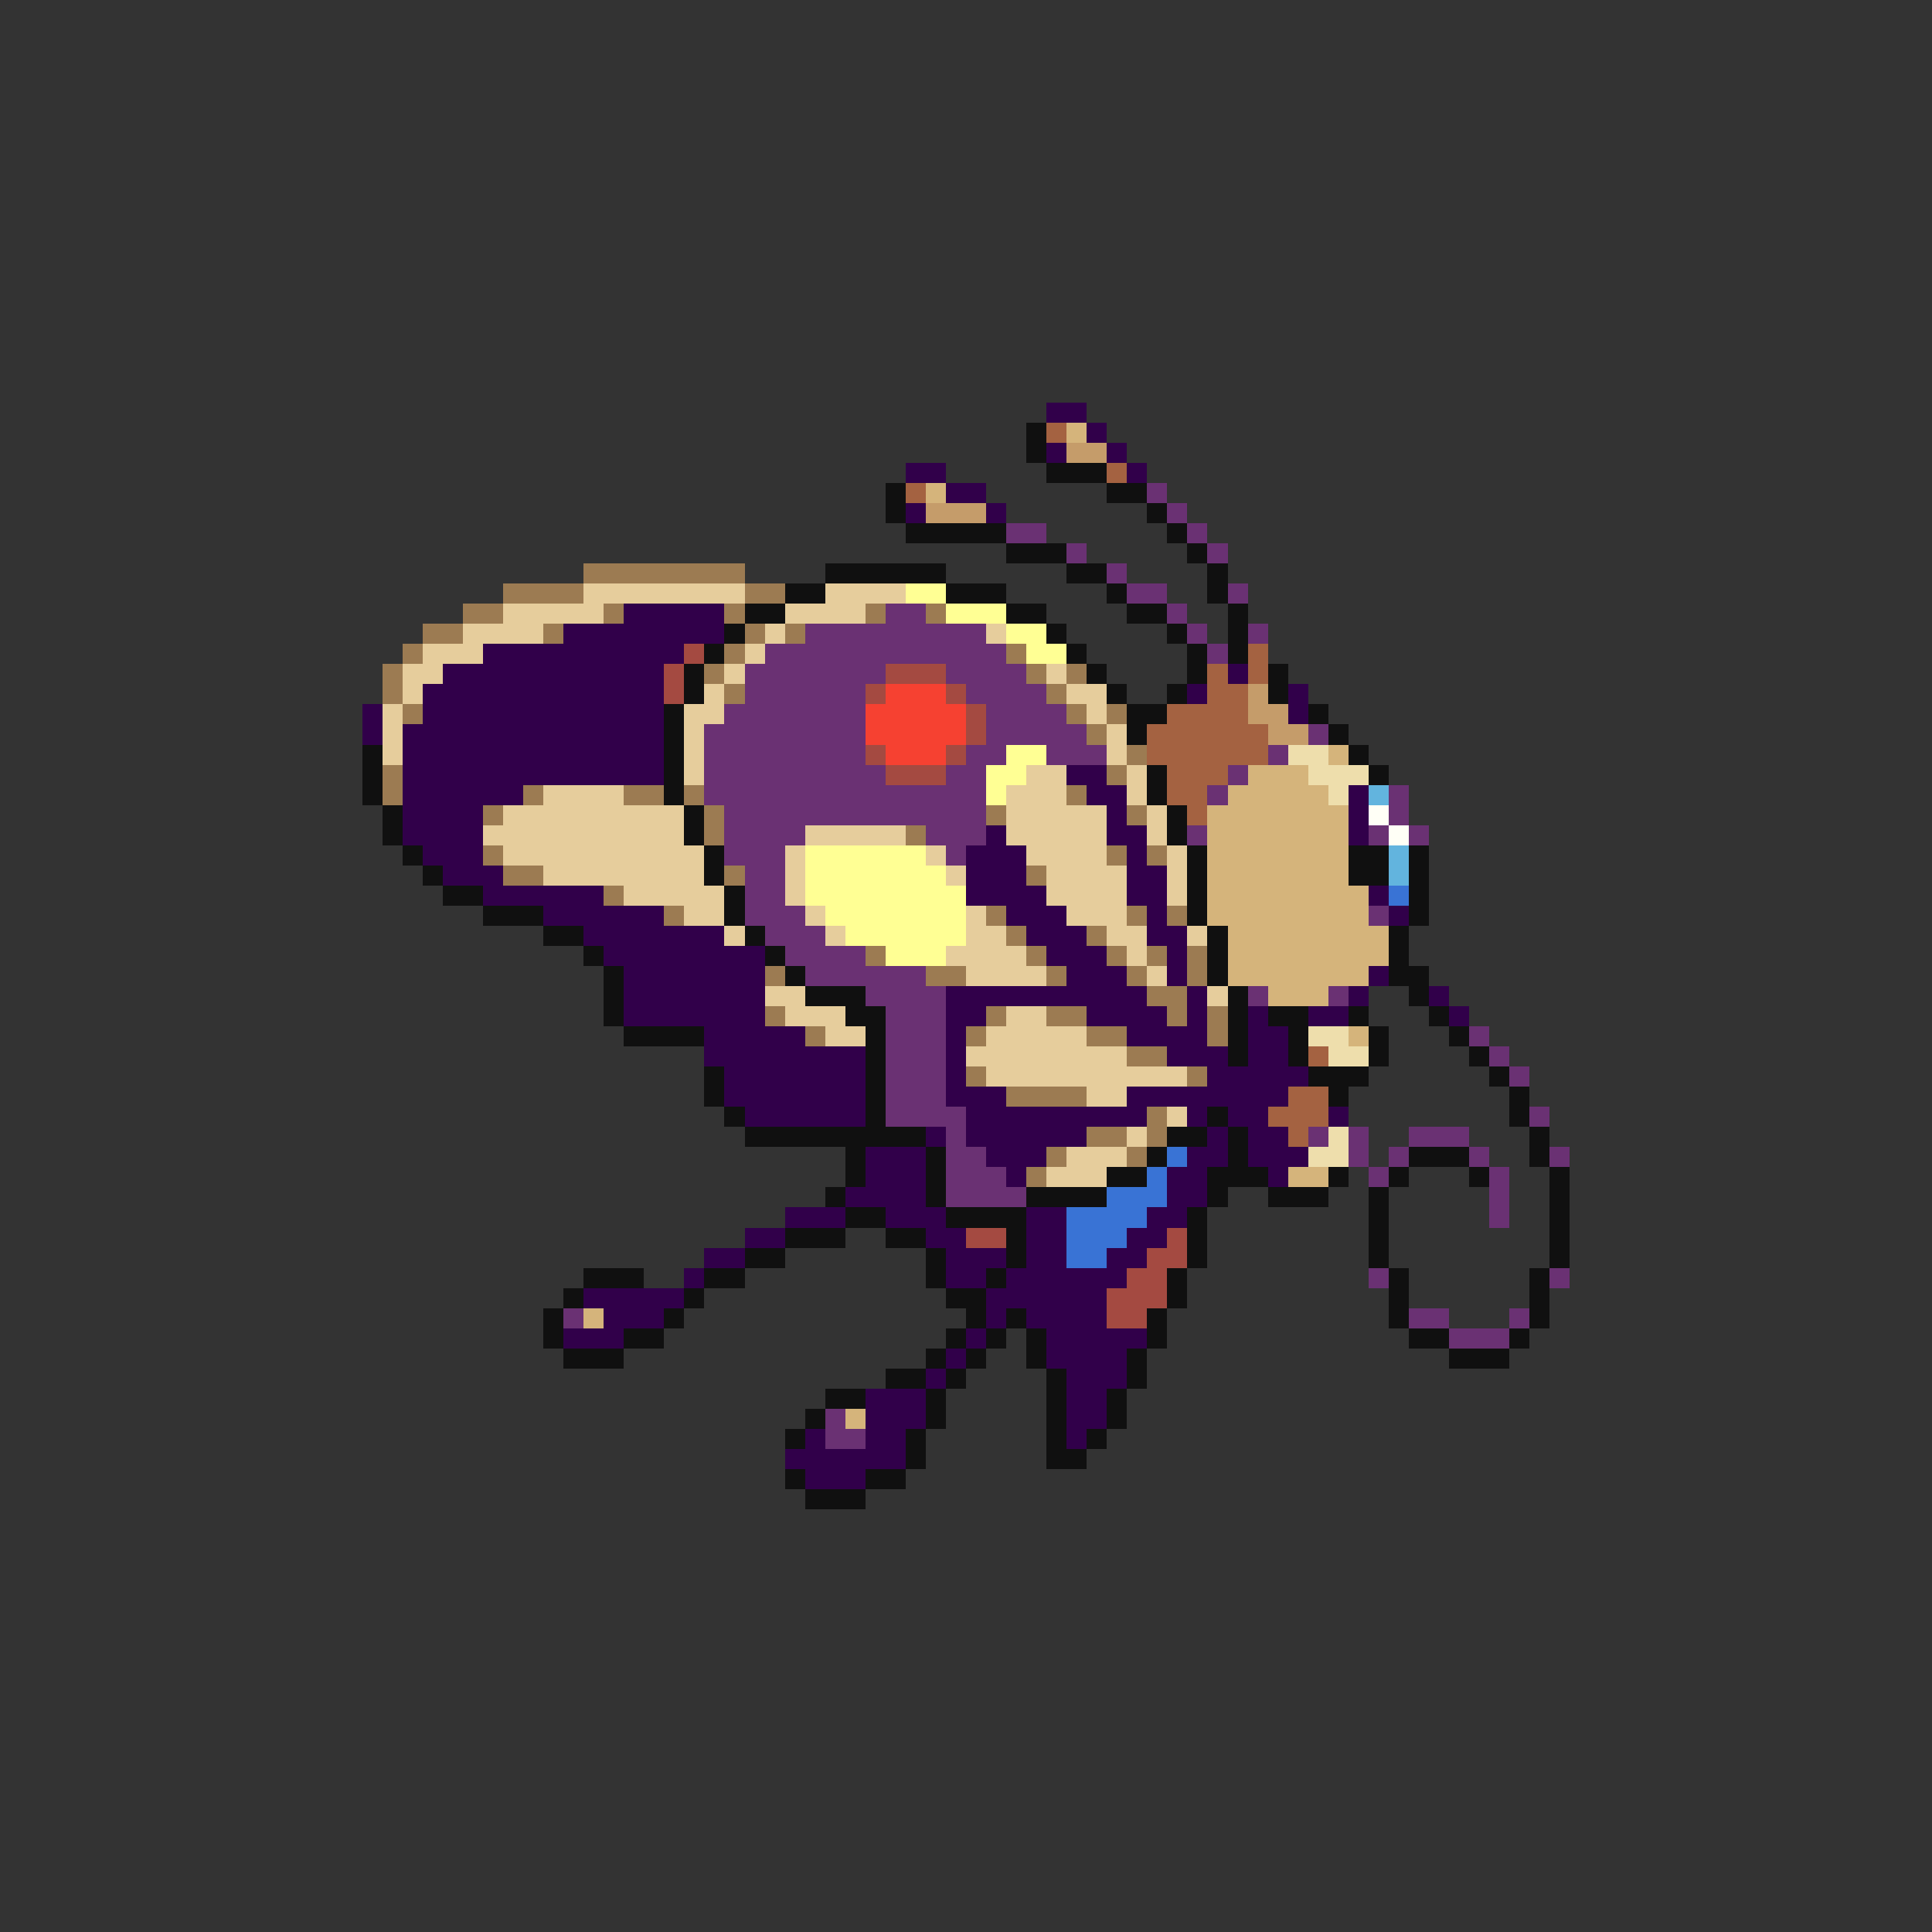 <svg xmlns="http://www.w3.org/2000/svg" viewBox="0 -0.5 96 96" shape-rendering="crispEdges">
<rect x="0" y="-0.5" width="96" height="96" fill="#333333" stroke="none"/>
<path stroke="#31004a" d="M52 20h2M54 21h1M52 22h1M55 22h1M45 23h2M56 23h1M47 24h2M45 25h1M49 25h1M31 30h5M28 31h8M24 32h10M22 33h11M61 33h1M21 34h12M59 34h1M64 34h1M18 35h1M21 35h12M64 35h1M18 36h1M20 36h13M20 37h13M20 38h13M53 38h2M20 39h6M54 39h2M67 39h1M20 40h4M55 40h1M67 40h1M20 41h4M49 41h1M55 41h2M67 41h1M21 42h3M48 42h3M56 42h1M22 43h3M48 43h3M56 43h2M24 44h6M48 44h4M56 44h2M68 44h1M27 45h6M50 45h3M57 45h1M69 45h1M29 46h7M51 46h3M57 46h2M30 47h8M52 47h3M58 47h1M31 48h7M53 48h3M58 48h1M68 48h1M31 49h7M47 49h10M59 49h1M67 49h1M71 49h1M31 50h7M47 50h2M54 50h4M59 50h1M62 50h1M65 50h2M72 50h1M35 51h5M47 51h1M56 51h4M62 51h2M35 52h8M47 52h1M58 52h3M62 52h2M36 53h7M47 53h1M60 53h5M36 54h7M47 54h3M56 54h8M37 55h6M48 55h9M59 55h1M61 55h2M66 55h1M46 56h1M48 56h6M60 56h1M62 56h2M43 57h3M49 57h3M59 57h2M62 57h3M43 58h3M50 58h1M58 58h2M63 58h1M42 59h4M58 59h2M39 60h3M44 60h3M51 60h2M57 60h2M37 61h2M46 61h2M51 61h2M56 61h2M35 62h2M47 62h3M51 62h2M55 62h2M34 63h1M47 63h2M50 63h6M29 64h5M49 64h6M30 65h3M49 65h1M51 65h4M28 66h3M48 66h1M52 66h5M47 67h1M52 67h4M46 68h1M53 68h3M43 69h3M53 69h2M43 70h3M53 70h2M40 71h1M43 71h2M53 71h1M39 72h6M40 73h3" />
<path stroke="#101010" d="M51 21h1M51 22h1M52 23h3M44 24h1M55 24h2M44 25h1M57 25h1M45 26h5M58 26h1M50 27h3M59 27h1M41 28h6M53 28h2M60 28h1M39 29h2M47 29h3M55 29h1M60 29h1M37 30h2M50 30h2M56 30h2M61 30h1M36 31h1M52 31h1M58 31h1M61 31h1M35 32h1M53 32h1M59 32h1M61 32h1M34 33h1M54 33h1M59 33h1M63 33h1M34 34h1M55 34h1M58 34h1M63 34h1M33 35h1M56 35h2M65 35h1M33 36h1M56 36h1M66 36h1M18 37h1M33 37h1M67 37h1M18 38h1M33 38h1M57 38h1M68 38h1M18 39h1M33 39h1M57 39h1M19 40h1M34 40h1M58 40h1M19 41h1M34 41h1M58 41h1M20 42h1M35 42h1M59 42h1M67 42h2M70 42h1M21 43h1M35 43h1M59 43h1M67 43h2M70 43h1M22 44h2M36 44h1M59 44h1M70 44h1M24 45h3M36 45h1M59 45h1M70 45h1M27 46h2M37 46h1M60 46h1M69 46h1M29 47h1M38 47h1M60 47h1M69 47h1M30 48h1M39 48h1M60 48h1M69 48h2M30 49h1M40 49h3M61 49h1M70 49h1M30 50h1M42 50h2M61 50h1M63 50h2M67 50h1M71 50h1M31 51h4M43 51h1M61 51h1M64 51h1M68 51h1M72 51h1M43 52h1M61 52h1M64 52h1M68 52h1M73 52h1M35 53h1M43 53h1M65 53h3M74 53h1M35 54h1M43 54h1M66 54h1M75 54h1M36 55h1M43 55h1M60 55h1M75 55h1M37 56h9M58 56h2M61 56h1M76 56h1M42 57h1M46 57h1M57 57h1M61 57h1M70 57h3M76 57h1M42 58h1M46 58h1M55 58h2M60 58h3M66 58h1M69 58h1M73 58h1M77 58h1M41 59h1M46 59h1M51 59h4M60 59h1M63 59h3M68 59h1M77 59h1M42 60h2M47 60h4M59 60h1M68 60h1M77 60h1M39 61h3M44 61h2M50 61h1M59 61h1M68 61h1M77 61h1M37 62h2M46 62h1M50 62h1M59 62h1M68 62h1M77 62h1M29 63h3M35 63h2M46 63h1M49 63h1M58 63h1M69 63h1M76 63h1M28 64h1M34 64h1M47 64h2M58 64h1M69 64h1M76 64h1M27 65h1M33 65h1M48 65h1M50 65h1M57 65h1M69 65h1M76 65h1M27 66h1M31 66h2M47 66h1M49 66h1M51 66h1M57 66h1M70 66h2M75 66h1M28 67h3M46 67h1M48 67h1M51 67h1M56 67h1M72 67h3M44 68h2M47 68h1M52 68h1M56 68h1M41 69h2M46 69h1M52 69h1M55 69h1M40 70h1M46 70h1M52 70h1M55 70h1M39 71h1M45 71h1M52 71h1M54 71h1M45 72h1M52 72h2M39 73h1M43 73h2M40 74h3" />
<path stroke="#a46241" d="M52 21h1M55 23h1M45 24h1M62 32h1M60 33h1M62 33h1M60 34h2M58 35h4M57 36h6M57 37h6M58 38h3M58 39h2M59 40h1M65 52h1M64 54h2M63 55h3M64 56h1" />
<path stroke="#d5b47b" d="M53 21h1M46 24h1M66 37h1M62 38h3M61 39h5M60 40h7M60 41h7M60 42h7M60 43h7M60 44h8M60 45h8M61 46h8M61 47h8M61 48h7M63 49h3M67 51h1M64 58h2M29 65h1M42 70h1" />
<path stroke="#c59c6a" d="M53 22h2M46 25h3M62 34h1M62 35h2M63 36h2" />
<path stroke="#6a3173" d="M57 24h1M58 25h1M50 26h2M59 26h1M53 27h1M60 27h1M55 28h1M56 29h2M61 29h1M44 30h2M58 30h1M40 31h9M59 31h1M62 31h1M38 32h12M60 32h1M37 33h7M47 33h4M37 34h6M48 34h4M36 35h7M49 35h4M35 36h8M49 36h5M65 36h1M35 37h8M48 37h2M52 37h3M63 37h1M35 38h9M47 38h2M61 38h1M35 39h14M60 39h1M69 39h1M36 40h13M69 40h1M36 41h4M46 41h3M59 41h1M68 41h1M70 41h1M36 42h3M47 42h1M37 43h2M37 44h2M37 45h3M68 45h1M38 46h3M39 47h4M40 48h6M43 49h4M62 49h1M66 49h1M44 50h3M44 51h3M73 51h1M44 52h3M74 52h1M44 53h3M75 53h1M44 54h3M44 55h4M76 55h1M47 56h1M65 56h1M67 56h1M70 56h3M47 57h2M67 57h1M69 57h1M73 57h1M77 57h1M47 58h3M68 58h1M74 58h1M47 59h4M74 59h1M74 60h1M68 63h1M77 63h1M28 65h1M70 65h2M75 65h1M72 66h3M41 70h1M41 71h2" />
<path stroke="#9c7b52" d="M29 28h8M25 29h4M37 29h2M23 30h2M30 30h1M36 30h1M43 30h1M46 30h1M21 31h2M27 31h1M37 31h1M39 31h1M20 32h1M36 32h1M50 32h1M19 33h1M35 33h1M51 33h1M53 33h1M19 34h1M36 34h1M52 34h1M20 35h1M53 35h1M55 35h1M54 36h1M56 37h1M19 38h1M55 38h1M19 39h1M26 39h1M31 39h2M34 39h1M53 39h1M24 40h1M35 40h1M49 40h1M56 40h1M35 41h1M45 41h1M24 42h1M55 42h1M57 42h1M25 43h2M36 43h1M51 43h1M30 44h1M33 45h1M49 45h1M56 45h1M58 45h1M50 46h1M54 46h1M43 47h1M51 47h1M55 47h1M57 47h1M59 47h1M38 48h1M46 48h2M52 48h1M56 48h1M59 48h1M57 49h2M38 50h1M49 50h1M52 50h2M58 50h1M60 50h1M40 51h1M48 51h1M54 51h2M60 51h1M56 52h2M48 53h1M59 53h1M50 54h4M57 55h1M54 56h2M57 56h1M52 57h1M56 57h1M51 58h1" />
<path stroke="#e6cd9c" d="M29 29h8M41 29h4M25 30h5M39 30h4M23 31h4M38 31h1M49 31h1M21 32h3M37 32h1M20 33h2M36 33h1M52 33h1M20 34h1M35 34h1M53 34h2M19 35h1M34 35h2M54 35h1M19 36h1M34 36h1M55 36h1M19 37h1M34 37h1M55 37h1M34 38h1M51 38h2M56 38h1M27 39h4M50 39h3M56 39h1M25 40h9M50 40h5M57 40h1M24 41h10M40 41h5M50 41h5M57 41h1M25 42h10M39 42h1M46 42h1M51 42h4M58 42h1M27 43h8M39 43h1M47 43h1M52 43h4M58 43h1M31 44h5M39 44h1M52 44h4M58 44h1M34 45h2M40 45h1M48 45h1M53 45h3M36 46h1M41 46h1M48 46h2M55 46h2M59 46h1M47 47h4M56 47h1M48 48h4M57 48h1M38 49h2M60 49h1M39 50h3M50 50h2M41 51h2M49 51h5M48 52h8M49 53h10M54 54h2M58 55h1M56 56h1M53 57h3M52 58h3" />
<path stroke="#ffff94" d="M45 29h2M47 30h3M50 31h2M51 32h2M50 37h2M49 38h2M49 39h1M40 42h6M40 43h7M40 44h8M41 45h7M42 46h6M44 47h3" />
<path stroke="#a44a41" d="M34 32h1M33 33h1M44 33h3M33 34h1M43 34h1M47 34h1M48 35h1M48 36h1M43 37h1M47 37h1M44 38h3M48 61h2M58 61h1M57 62h2M56 63h2M55 64h3M55 65h2" />
<path stroke="#f64131" d="M44 34h3M43 35h5M43 36h5M44 37h3" />
<path stroke="#eedeac" d="M64 37h2M65 38h3M66 39h1M65 51h2M66 52h2M66 56h1M65 57h2" />
<path stroke="#62b4de" d="M68 39h1M69 42h1M69 43h1" />
<path stroke="#fffff6" d="M68 40h1M69 41h1" />
<path stroke="#3973d5" d="M69 44h1M58 57h1M57 58h1M55 59h3M53 60h4M53 61h3M53 62h2" />
</svg>